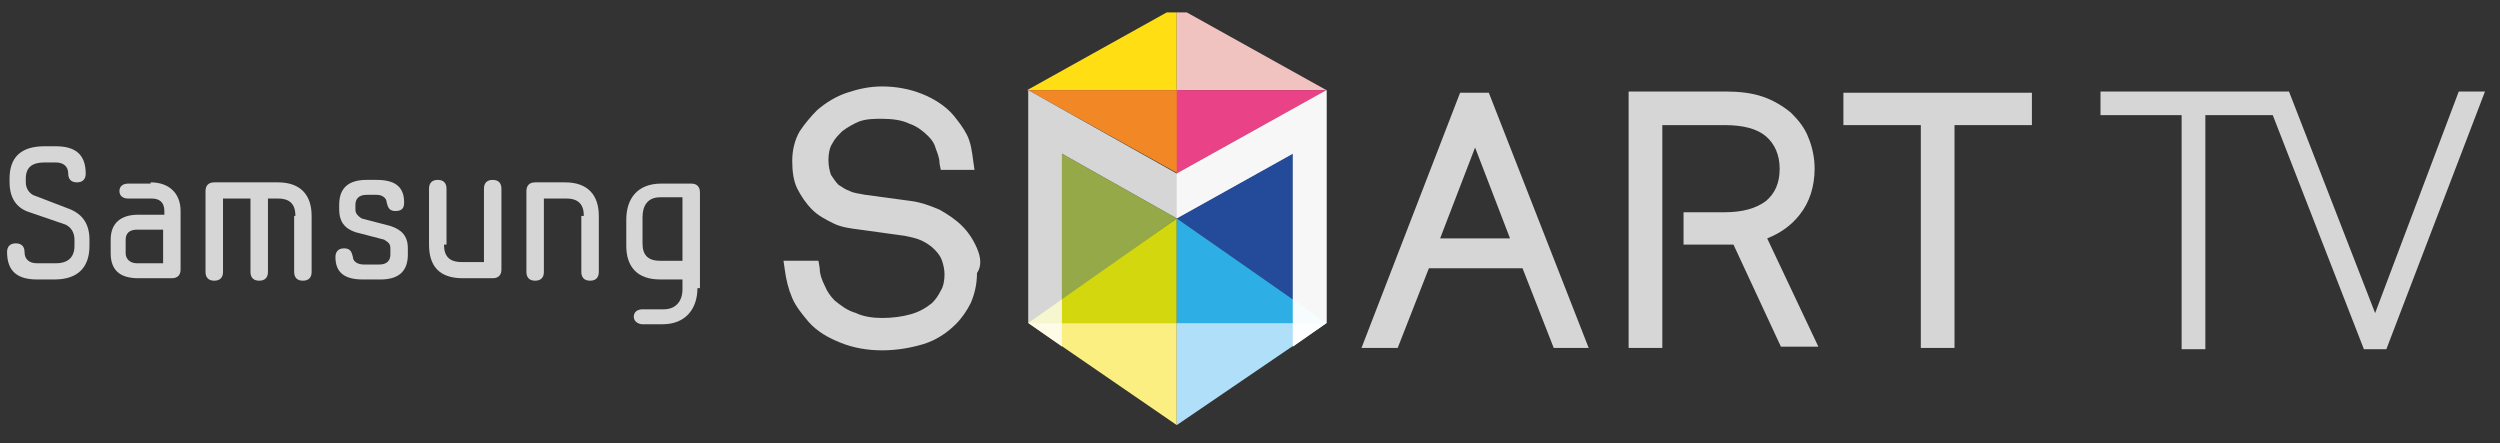 <svg width="158" height="28" viewBox="0 0 158 28" fill="none" xmlns="http://www.w3.org/2000/svg">
<rect x="0" y="0" width="158" height="28" fill="#333333" stroke="none"/>
<g clip-path="url(#clip0_1_25236)">
<path d="M81.707 9.713V18.996L74.37 13.804L81.707 9.713Z" fill="#244A9A"/>
<path d="M67.109 9.713V18.996L74.367 13.804L67.109 9.713Z" fill="#95A948"/>
<path d="M74.371 0.431L64.904 5.702H74.371V0.431Z" fill="#FFDE14"/>
<path d="M74.37 0.431L83.838 5.702H74.37V0.431Z" fill="#F0C3C0"/>
<path d="M74.372 13.806L64.984 20.415H74.372V13.806Z" fill="#D3D80E"/>
<path d="M74.37 13.806L83.838 20.415H74.37V13.806Z" fill="#2DAFE6"/>
<path d="M64.984 20.416H74.372V26.867L64.984 20.416Z" fill="#FBEF82"/>
<path d="M83.838 20.416H74.37V26.867L83.838 20.416Z" fill="#AFDFF9"/>
<path d="M64.984 5.697H74.451V10.968L64.984 5.697Z" fill="#F18825"/>
<path d="M83.838 5.697H74.37V10.968L83.838 5.697Z" fill="#E94287"/>
<path d="M83.839 20.409V5.697L74.372 10.968L64.984 5.697V20.409L67.114 21.904V9.709L74.372 13.8L81.709 9.709V21.904L83.839 20.409Z" fill="white" fill-opacity="0.8"/>
<path d="M111.686 15.066C112.475 14.752 113.185 14.28 113.737 13.572C114.369 12.785 114.684 11.762 114.684 10.661C114.684 9.953 114.526 9.245 114.29 8.694C114.053 8.064 113.659 7.592 113.185 7.12C112.712 6.727 112.081 6.334 111.371 6.098C110.661 5.862 109.872 5.783 109.004 5.783H102.929V21.99H105.059V7.907H109.004C110.187 7.907 111.055 8.143 111.607 8.615C112.16 9.087 112.475 9.795 112.475 10.661C112.475 11.605 112.16 12.234 111.607 12.706C110.976 13.178 110.108 13.414 109.004 13.414H106.4V15.46H109.556L112.554 21.911H114.921L111.686 15.066Z" fill="white" fill-opacity="0.8"/>
<path d="M116.503 5.861V7.907H121.395V21.989H123.525V7.907H128.416V5.861H116.503Z" fill="white" fill-opacity="0.8"/>
<path d="M94.093 5.861H92.279L86.046 21.989H88.334L90.306 16.954H96.224L98.196 21.989H100.405L94.093 5.861ZM91.016 15.066L93.225 9.323L95.434 15.066H91.016Z" fill="white" fill-opacity="0.8"/>
<path d="M61.745 15.69C61.509 15.139 61.193 14.667 60.799 14.274C60.404 13.881 59.931 13.566 59.379 13.251C58.826 13.015 58.195 12.779 57.564 12.701L54.645 12.307C54.329 12.229 54.014 12.229 53.698 12.071C53.462 11.992 53.225 11.835 52.988 11.678C52.83 11.521 52.673 11.284 52.515 11.048C52.436 10.812 52.357 10.498 52.357 10.104C52.357 9.711 52.436 9.318 52.594 9.082C52.752 8.767 52.988 8.531 53.225 8.295C53.54 8.059 53.935 7.823 54.329 7.665C54.803 7.508 55.276 7.508 55.749 7.508C56.381 7.508 57.012 7.587 57.485 7.823C57.959 7.98 58.353 8.295 58.669 8.61C58.905 8.846 59.063 9.082 59.142 9.396C59.221 9.632 59.379 9.947 59.379 10.34L59.458 10.734H61.588L61.509 10.183C61.43 9.554 61.351 9.003 61.114 8.531C60.878 8.059 60.562 7.665 60.246 7.272C59.773 6.721 59.063 6.249 58.274 5.935C57.485 5.62 56.617 5.463 55.749 5.463C54.961 5.463 54.251 5.62 53.54 5.856C52.83 6.092 52.199 6.485 51.647 6.957C51.252 7.351 50.858 7.823 50.542 8.295C50.227 8.846 50.069 9.475 50.069 10.183C50.069 10.812 50.148 11.442 50.385 11.914C50.621 12.386 50.937 12.858 51.331 13.251C51.726 13.645 52.199 13.881 52.673 14.117C53.146 14.353 53.698 14.431 54.329 14.51L57.17 14.903C57.564 14.982 57.959 15.061 58.274 15.218C58.59 15.375 58.826 15.533 59.063 15.769C59.3 16.005 59.458 16.241 59.536 16.477C59.615 16.713 59.694 17.028 59.694 17.342C59.694 17.736 59.615 18.129 59.458 18.365C59.3 18.68 59.142 18.916 58.905 19.152C58.511 19.466 58.116 19.703 57.564 19.86C57.012 20.017 56.381 20.096 55.749 20.096C55.197 20.096 54.566 20.017 54.093 19.781C53.54 19.624 53.146 19.309 52.752 18.994C52.515 18.758 52.278 18.444 52.12 18.05C51.963 17.736 51.805 17.342 51.805 16.949L51.726 16.477H49.517L49.596 17.028C49.675 17.657 49.832 18.286 50.069 18.837C50.306 19.388 50.7 19.86 51.095 20.332C51.647 20.961 52.357 21.355 53.146 21.669C53.935 21.984 54.803 22.141 55.749 22.141C56.696 22.141 57.564 21.984 58.353 21.748C59.142 21.512 59.852 21.04 60.404 20.489C60.799 20.096 61.114 19.624 61.351 19.152C61.588 18.601 61.745 17.972 61.745 17.264C62.061 16.792 61.982 16.241 61.745 15.69Z" fill="white" fill-opacity="0.8"/>
<path d="M149.398 22.068H150.818L157.051 5.783H155.394L150.108 19.787L144.664 5.783H132.751V7.278H137.879V22.068H139.378V7.278H143.639L149.398 22.068Z" fill="white" fill-opacity="0.8"/>
<path d="M81.707 9.709V21.904L83.838 20.409V5.697L74.37 10.968V13.8L81.707 9.709Z" fill="white" fill-opacity="0.8"/>
<path d="M1.867 13.414C0.841 13.099 0.604 12.233 0.604 11.525V11.289C0.604 9.952 1.314 9.244 2.813 9.244H3.523C4.707 9.244 5.417 9.716 5.417 10.975C5.417 11.289 5.259 11.525 4.865 11.525C4.47 11.525 4.312 11.289 4.312 10.975C4.312 10.503 3.997 10.267 3.523 10.267H2.813C2.024 10.267 1.63 10.581 1.63 11.289V11.525C1.63 11.997 1.946 12.312 2.261 12.391L4.312 13.178C5.18 13.492 5.654 14.122 5.654 15.144V15.538C5.654 16.875 4.943 17.662 3.445 17.662H2.34C1.157 17.662 0.447 17.19 0.447 15.931C0.447 15.616 0.604 15.38 0.999 15.38C1.393 15.38 1.551 15.616 1.551 15.931C1.551 16.403 1.867 16.639 2.34 16.639H3.523C4.312 16.639 4.707 16.246 4.707 15.538V15.144C4.707 14.672 4.47 14.358 4.155 14.2L1.867 13.414Z" fill="white" fill-opacity="0.8"/>
<path d="M9.52 11.525C10.703 11.525 11.413 12.233 11.413 13.335V17.032C11.413 17.347 11.256 17.583 10.861 17.583H8.731C7.627 17.583 6.995 17.111 6.995 16.009V15.144C6.995 14.043 7.705 13.571 8.731 13.571H10.388V13.335C10.388 12.784 10.072 12.548 9.599 12.548H8.1C7.784 12.548 7.548 12.391 7.548 12.076C7.548 11.761 7.784 11.604 8.1 11.604H9.52V11.525ZM10.309 16.56V14.515H8.652C8.179 14.515 7.942 14.751 7.942 15.144V16.009C7.942 16.324 8.179 16.639 8.652 16.639H10.309V16.56Z" fill="white" fill-opacity="0.8"/>
<path d="M18.67 13.649C18.67 12.941 18.354 12.548 17.565 12.548H16.934V17.19C16.934 17.504 16.776 17.74 16.382 17.74C15.988 17.74 15.83 17.504 15.83 17.19V12.548H14.094V17.19C14.094 17.504 13.936 17.74 13.542 17.74C13.147 17.74 12.989 17.504 12.989 17.19V12.076C12.989 11.761 13.147 11.525 13.542 11.525H17.565C18.985 11.525 19.695 12.312 19.695 13.649V17.19C19.695 17.504 19.538 17.74 19.143 17.74C18.749 17.74 18.591 17.504 18.591 17.19V13.649H18.67Z" fill="white" fill-opacity="0.8"/>
<path d="M22.936 17.663C21.832 17.663 21.2 17.269 21.2 16.247C21.2 15.932 21.358 15.696 21.753 15.696C22.147 15.696 22.226 15.932 22.305 16.247C22.305 16.483 22.542 16.719 23.015 16.719H23.962C24.514 16.719 24.672 16.404 24.672 16.089V15.696C24.672 15.381 24.514 15.303 24.277 15.145L22.463 14.673C21.753 14.437 21.437 13.965 21.437 13.257V12.942C21.437 11.841 22.068 11.369 23.173 11.369H23.804C24.909 11.369 25.54 11.762 25.54 12.785C25.54 13.1 25.461 13.336 24.987 13.336C24.593 13.336 24.514 13.1 24.435 12.785C24.435 12.549 24.198 12.313 23.804 12.313H23.173C22.62 12.313 22.463 12.628 22.463 12.942V13.257C22.463 13.493 22.62 13.65 22.857 13.808L24.672 14.28C25.382 14.516 25.776 14.909 25.776 15.696V16.089C25.776 17.191 25.145 17.663 24.041 17.663H22.936Z" fill="white" fill-opacity="0.8"/>
<path d="M28.061 15.46C28.061 16.168 28.377 16.561 29.166 16.561H30.586V11.92C30.586 11.605 30.744 11.369 31.138 11.369C31.533 11.369 31.69 11.605 31.69 11.92V17.033C31.69 17.348 31.533 17.584 31.138 17.584H29.245C27.746 17.584 27.114 16.797 27.114 15.46V11.92C27.114 11.605 27.272 11.369 27.667 11.369C28.061 11.369 28.219 11.605 28.219 11.92V15.46H28.061Z" fill="white" fill-opacity="0.8"/>
<path d="M36.898 13.649C36.898 12.941 36.582 12.548 35.793 12.548H34.373V17.19C34.373 17.504 34.215 17.74 33.821 17.74C33.427 17.74 33.269 17.504 33.269 17.19V12.076C33.269 11.761 33.427 11.525 33.821 11.525H35.715C37.135 11.525 37.845 12.312 37.845 13.649V17.19C37.845 17.504 37.687 17.74 37.292 17.74C36.898 17.74 36.74 17.504 36.74 17.19V13.649H36.898Z" fill="white" fill-opacity="0.8"/>
<path d="M44.078 18.212C44.078 19.471 43.368 20.493 41.869 20.493H40.607C40.37 20.493 40.055 20.336 40.055 20.021C40.055 19.707 40.291 19.549 40.607 19.549H41.948C42.737 19.549 43.132 18.998 43.132 18.291V17.661H41.711C40.291 17.661 39.581 16.874 39.581 15.537V13.885C39.581 12.547 40.291 11.603 41.79 11.603H43.684C44.078 11.603 44.236 11.839 44.236 12.154V18.212H44.078ZM41.711 12.469C40.922 12.469 40.607 13.019 40.607 13.727V15.38C40.607 16.088 40.922 16.481 41.711 16.481H43.132V12.469H41.711Z" fill="white" fill-opacity="0.8"/>
</g>
<defs>
<clipPath id="clip0_1_25236">
<rect width="157.283" height="26.434" fill="white" transform="translate(0.359 0.783)"/>
</clipPath>
</defs>
</svg>
